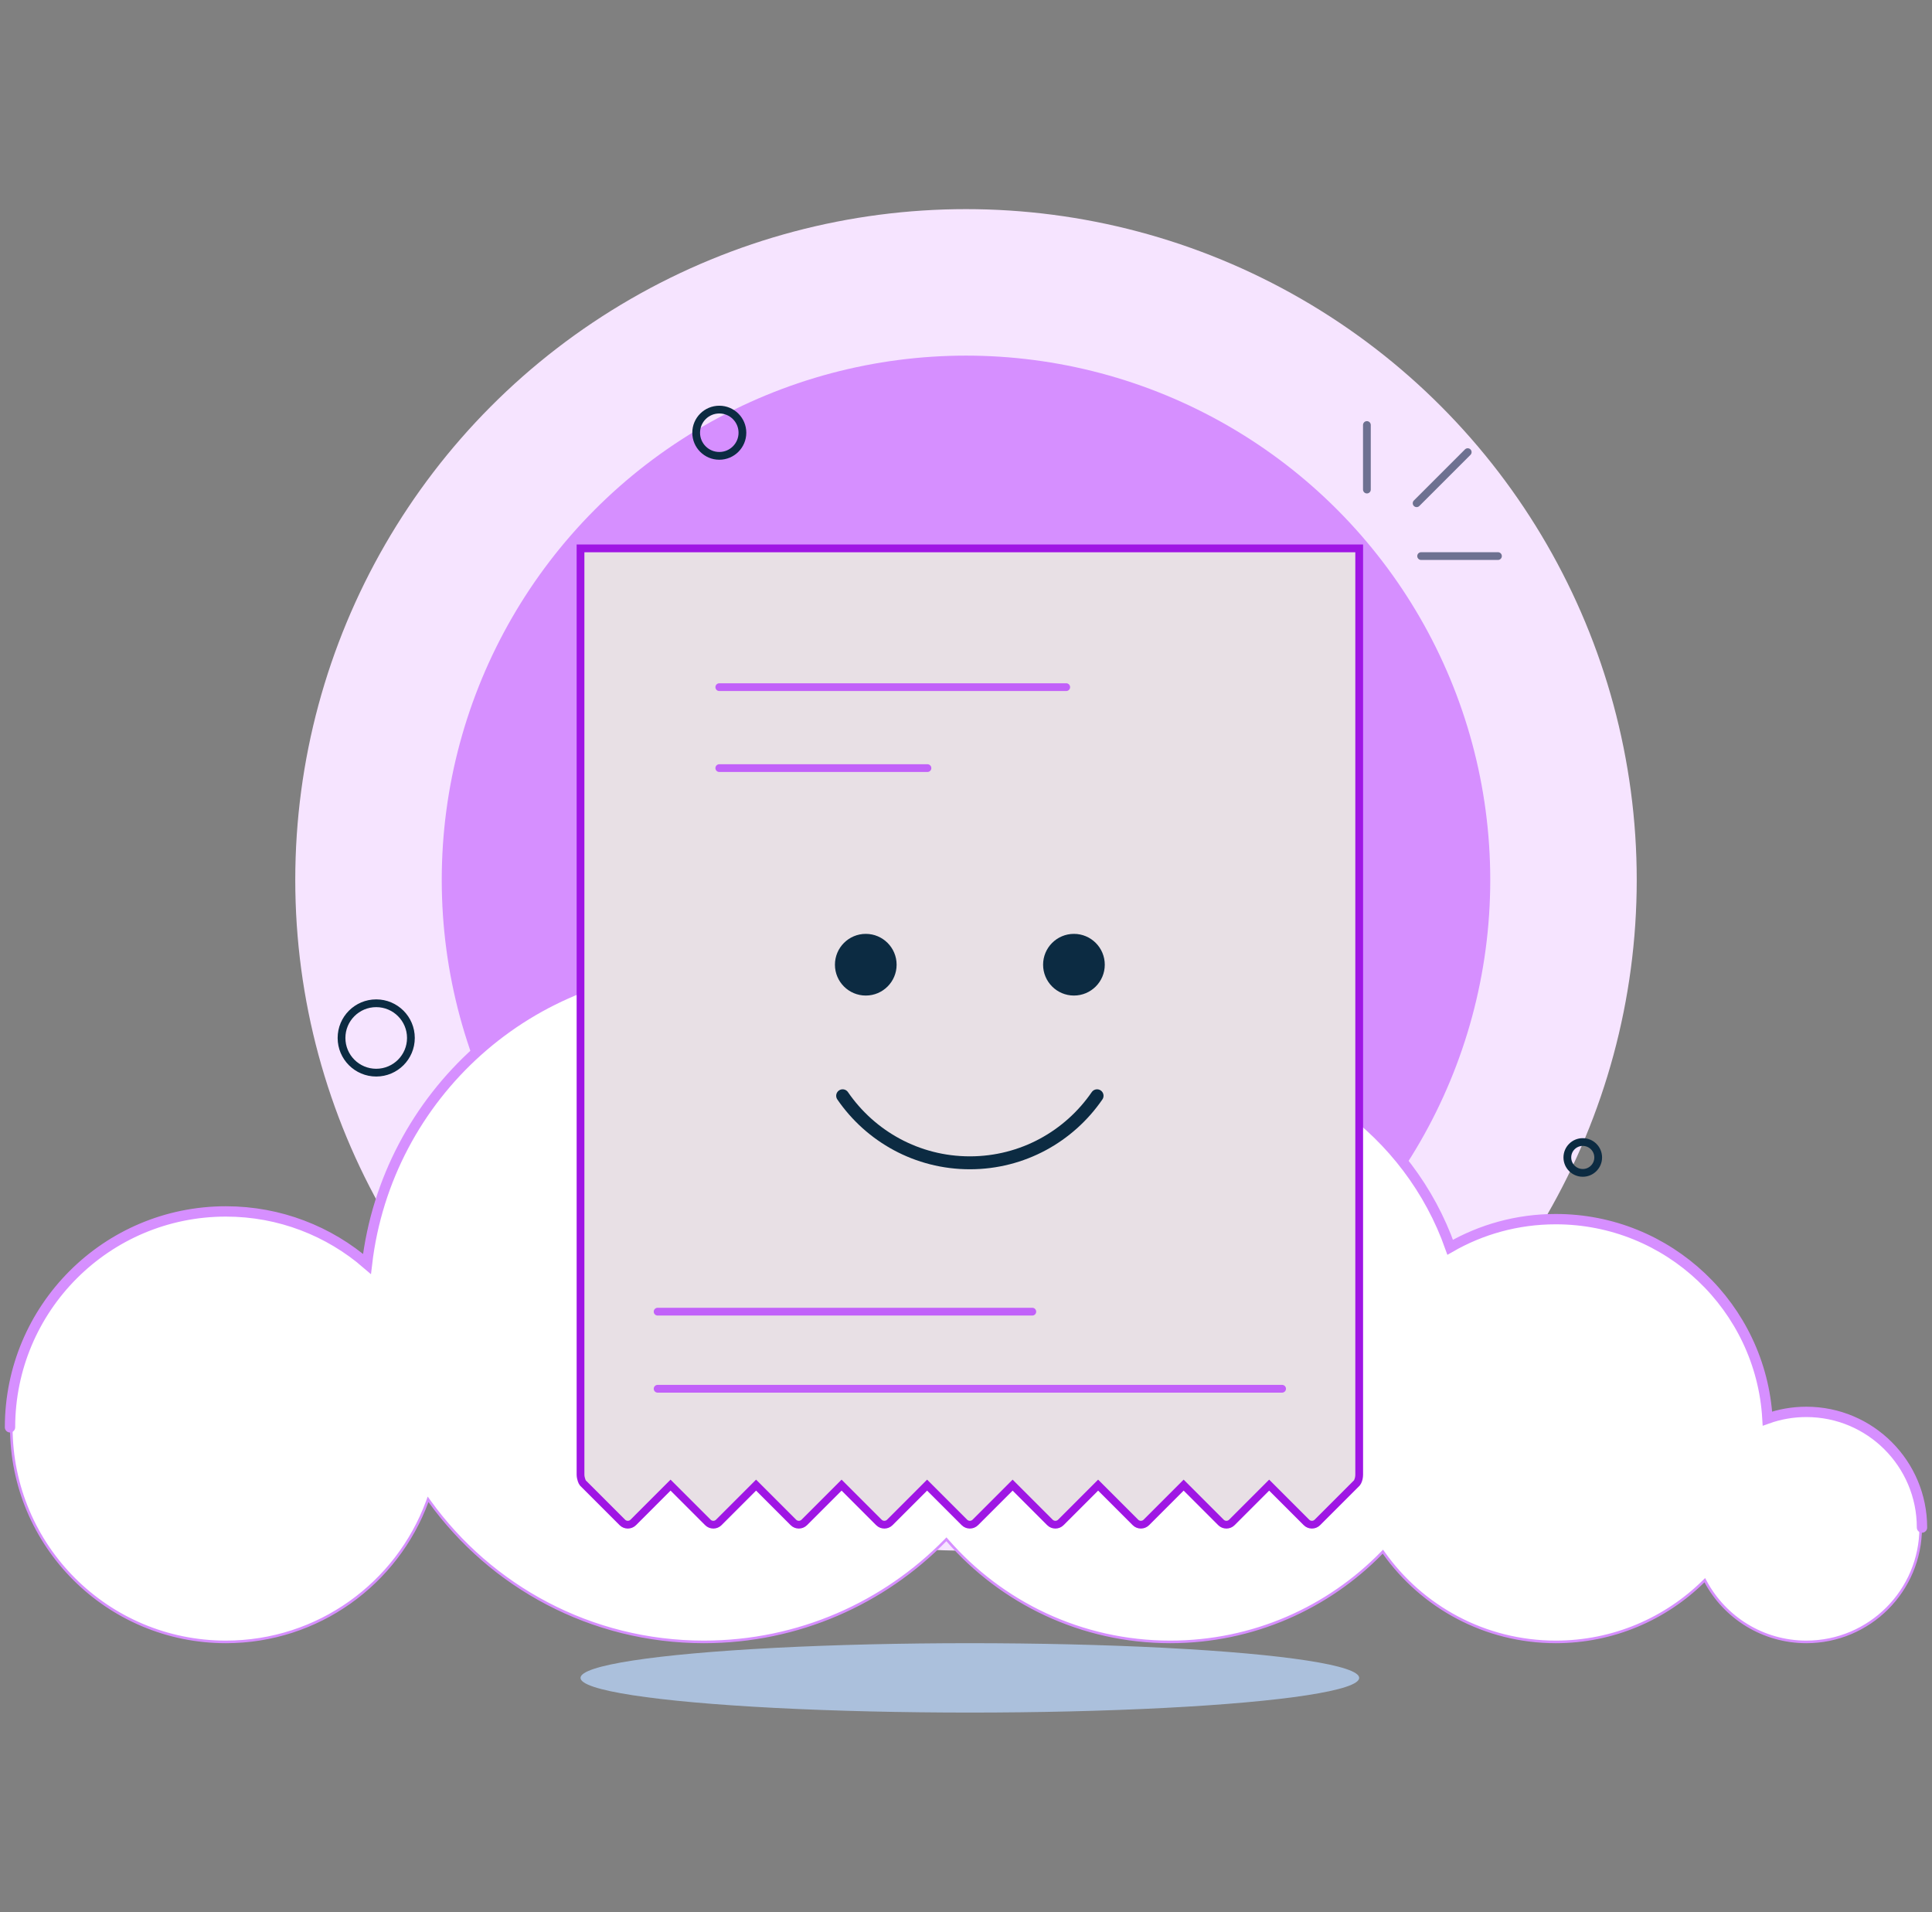<svg width="386" height="382" viewBox="0 0 386 382" fill="none" xmlns="http://www.w3.org/2000/svg">
<rect x="0" y="0" width="386" height="382" fill="#808080" stroke="none"/>
<circle cx="193" cy="175.789" r="134.008" fill="#F6E4FF"/>
<circle cx="193" cy="175.789" r="104.742" fill="#D68FFF"/>
<path d="M189.271 307.732L189.087 307.521L188.891 307.721C176.634 320.249 159.54 328.023 140.629 328.023C118.057 328.023 98.072 316.947 85.813 299.932L85.529 299.538L85.361 299.993C79.323 316.356 63.588 328.023 45.129 328.023C21.452 328.023 2.258 308.829 2.258 285.152C2.258 261.475 21.452 242.282 45.129 242.282C55.843 242.282 65.638 246.211 73.153 252.708L73.521 253.026L73.578 252.543C77.519 219.008 106.036 192.991 140.629 192.991C163.937 192.991 184.486 204.801 196.619 222.765L196.775 222.997L196.994 222.822C207.09 214.757 219.891 209.935 233.819 209.935C259.516 209.935 281.38 226.351 289.493 249.27L289.597 249.562L289.865 249.407C296.039 245.854 303.199 243.822 310.835 243.822C333.249 243.822 351.572 261.337 352.863 283.427L352.883 283.772L353.207 283.656C355.609 282.797 358.197 282.33 360.895 282.33C373.513 282.33 383.742 292.559 383.742 305.176C383.742 317.794 373.513 328.023 360.895 328.023C352.192 328.023 344.626 323.157 340.768 315.996L340.605 315.693L340.36 315.935C332.761 323.411 322.337 328.023 310.835 328.023C296.646 328.023 284.097 321.005 276.47 310.249L276.29 309.997L276.074 310.218C265.351 321.203 250.382 328.023 233.819 328.023C216.039 328.023 200.096 320.165 189.271 307.732Z" fill="white" stroke="#D68FFF" stroke-width="0.517"/>
<path d="M2 285.152C2 261.333 21.309 242.023 45.129 242.023C55.907 242.023 65.761 245.977 73.321 252.512C77.277 218.85 105.903 192.733 140.629 192.733C164.026 192.733 184.654 204.589 196.833 222.62C206.973 214.52 219.83 209.676 233.819 209.676C259.629 209.676 281.588 226.165 289.737 249.183C295.949 245.608 303.153 243.564 310.835 243.564C333.386 243.564 351.822 261.187 353.12 283.412C355.55 282.544 358.167 282.072 360.895 282.072C373.656 282.072 384 292.416 384 305.176" stroke="#D68FFF" stroke-width="2.066" stroke-linecap="round"/>
<path d="M261.023 304.158C261.624 304.759 262.599 304.759 263.201 304.158L271.105 296.253C271.133 296.226 271.175 296.154 271.223 296.061C271.455 295.613 271.557 295.101 271.557 294.597L271.557 109.555L115.984 109.555L115.984 293.827L115.984 294.597C115.984 295.367 116.34 296.156 116.438 296.253L124.342 304.158C124.944 304.759 125.919 304.759 126.521 304.158L133.974 296.704L141.427 304.158C142.029 304.759 143.004 304.759 143.606 304.158L151.059 296.704L158.512 304.158C159.114 304.759 160.089 304.759 160.691 304.158L168.144 296.704L175.597 304.158C176.199 304.759 177.174 304.759 177.776 304.158L185.229 296.704L192.682 304.158C193.284 304.759 194.259 304.759 194.861 304.158L202.314 296.704L209.767 304.158C210.369 304.759 211.344 304.759 211.946 304.158L219.399 296.704L226.852 304.158C227.454 304.759 228.429 304.759 229.031 304.158L236.484 296.704L243.938 304.158C244.539 304.759 245.514 304.759 246.116 304.158L253.569 296.704L261.023 304.158Z" fill="#E8E0E5" stroke="#9F16E4" stroke-width="1.55"/>
<path fill-rule="evenodd" clip-rule="evenodd" d="M172.976 198.894C176.379 198.894 179.137 196.136 179.137 192.733C179.137 189.33 176.379 186.572 172.976 186.572C169.573 186.572 166.815 189.33 166.815 192.733C166.815 196.136 169.573 198.894 172.976 198.894ZM214.565 198.894C217.967 198.894 220.726 196.136 220.726 192.733C220.726 189.33 217.967 186.572 214.565 186.572C211.162 186.572 208.403 189.33 208.403 192.733C208.403 196.136 211.162 198.894 214.565 198.894Z" fill="#0C2B42"/>
<path d="M168.355 218.918C173.907 227.006 183.219 232.31 193.77 232.31C204.321 232.31 213.633 227.006 219.186 218.918" stroke="#0C2B42" stroke-width="2.583" stroke-linecap="round"/>
<circle cx="143.71" cy="86.451" r="4.621" stroke="#0C2B42" stroke-width="1.55"/>
<circle cx="316.226" cy="231.241" r="3.081" stroke="#0C2B42" stroke-width="1.55"/>
<path d="M143.71 137.281H213.024M143.71 153.455H185.298" stroke="#C161F9" stroke-width="1.55" stroke-linecap="round"/>
<path d="M131.387 277.451H256.153M131.387 262.047H206.247" stroke="#C161F9" stroke-width="1.55" stroke-linecap="round"/>
<circle cx="75.165" cy="207.366" r="6.931" stroke="#0C2B42" stroke-width="1.55"/>
<path d="M283.932 111.096H299.282M273.097 97.807V84.91" stroke="#6E7191" stroke-width="1.55" stroke-linecap="round"/>
<path d="M283.029 100.538L293.24 90.328" stroke="#6E7191" stroke-width="1.55" stroke-linecap="round"/>
<ellipse cx="193.77" cy="335.213" rx="77.786" ry="6.931" fill="#ABC0DC"/>
</svg>
